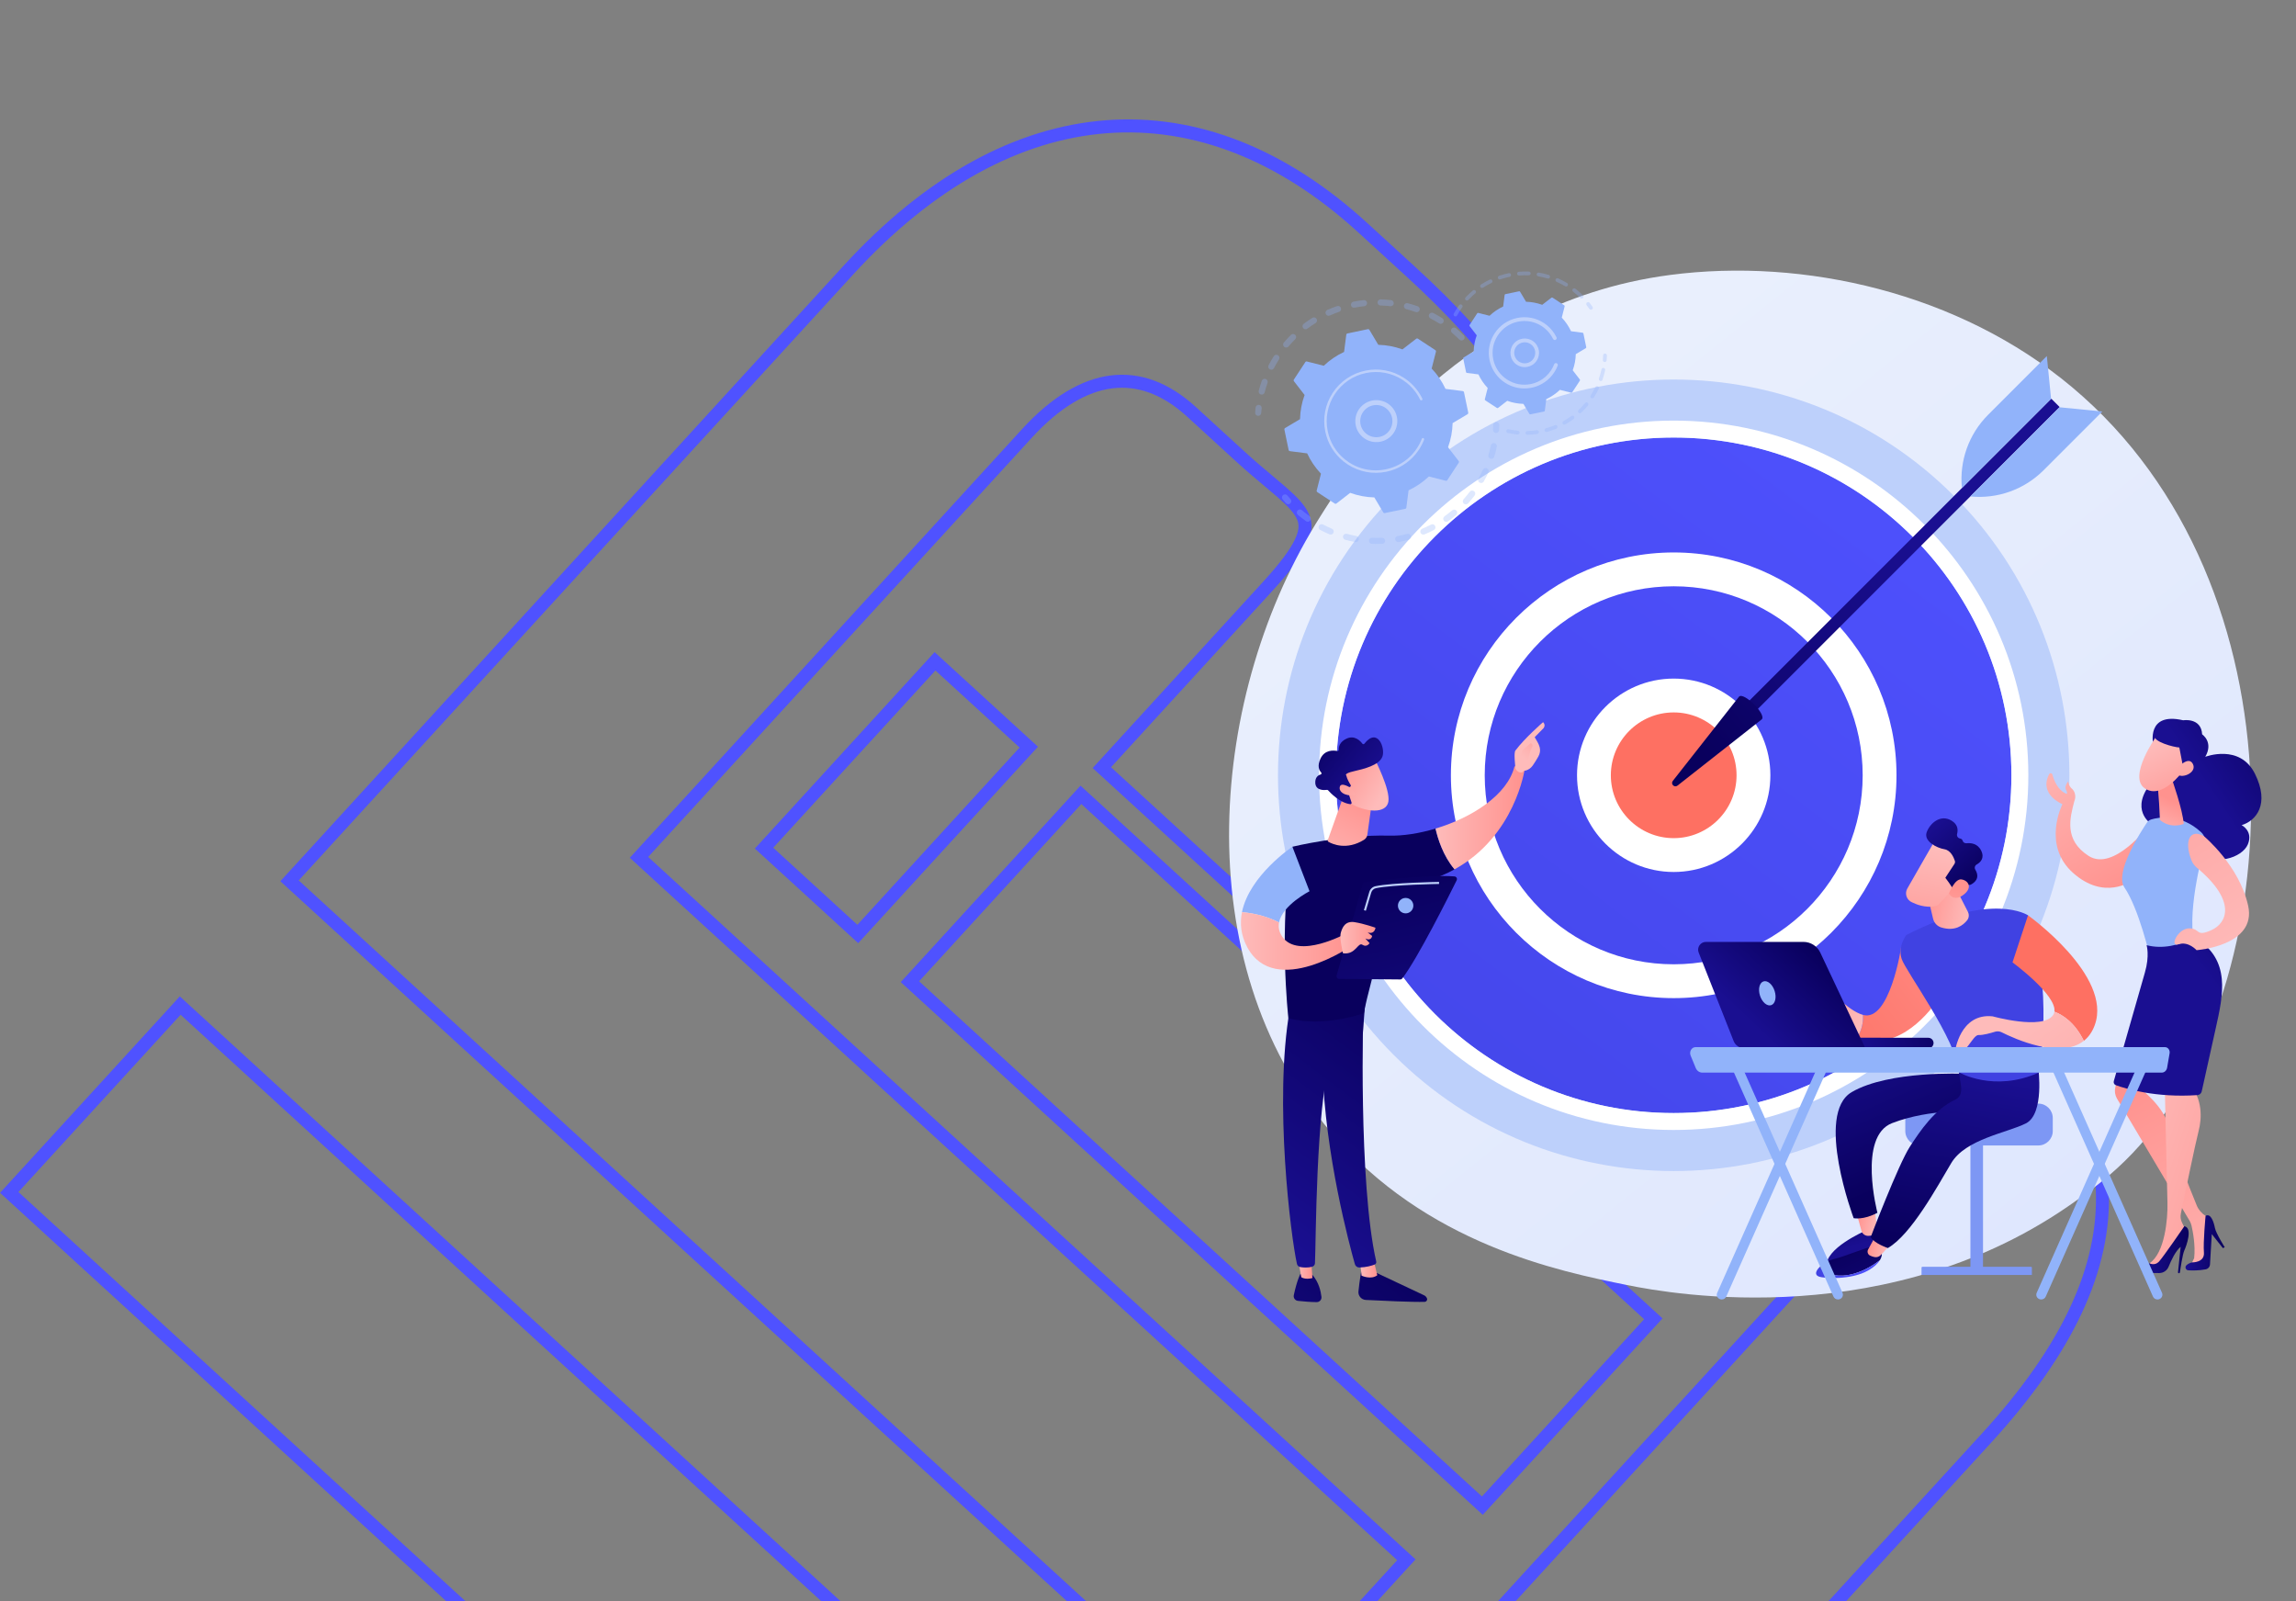 <svg width="2471" height="1723" viewBox="0 0 2471 1723" fill="none" xmlns="http://www.w3.org/2000/svg">
<rect x="0" y="0" width="2471" height="1723" fill="#808080" stroke="none"/>
<path d="M1585.57 902.712L1580.85 907.875L1586.01 912.601L1938.32 1235.04C1953.69 1249.1 1965.32 1260.58 1973.31 1270.95C1981.27 1281.28 1985.21 1289.98 1985.93 1298.49C1986.65 1306.96 1984.27 1316.27 1977.53 1327.97C1970.75 1339.75 1959.84 1353.47 1944.19 1370.58L1354.93 2014.43C1339.28 2031.54 1326.57 2043.62 1315.44 2051.41C1304.38 2059.15 1295.31 2062.35 1286.82 2062.38C1278.27 2062.41 1269.26 2059.26 1258.27 2052.25C1247.23 2045.2 1234.77 2034.64 1219.4 2020.57L199.103 1086.79L193.939 1082.06L189.213 1087.23L14.666 1277.95L9.94 1283.11L15.104 1287.84L1035.41 2221.62C1123.36 2302.11 1207.59 2343.39 1292.55 2339.55C1377.51 2335.71 1461.26 2286.85 1548.47 2191.56L2137.73 1547.7C2224.93 1452.41 2266.2 1364.67 2262.52 1279.71C2258.83 1194.74 2210.28 1114.49 2122.32 1033.99L1770.01 711.554L1764.85 706.828L1760.12 711.992L1585.57 902.712ZM1508.84 1683.59L1513.57 1678.43L1508.4 1673.7L687.698 922.59L1105.12 466.489C1135.98 432.768 1166.73 414.684 1196.1 410.961C1225.22 407.27 1254.33 417.535 1282.52 443.338L1335.48 491.806C1346.21 501.629 1356.46 510.215 1365.43 517.734C1370.5 521.977 1375.15 525.88 1379.27 529.474C1391.14 539.852 1398.71 547.863 1402.23 555.869C1405.46 563.207 1405.6 571.321 1400.17 582.991C1394.57 595.03 1383.3 610.239 1364.37 630.93L1190.55 820.855L1185.82 826.019L1190.98 830.745L1372.76 997.108L1377.92 1001.83L1382.65 996.67L1556.47 806.745C1650.28 704.244 1686.37 616.359 1675.22 532.823C1664.12 449.68 1606.44 372.983 1518.17 292.193L1466.64 245.035C1380.38 166.091 1285.93 129.078 1190.6 136.382C1095.36 143.68 1000.46 195.126 913.018 290.674L316.321 942.659L311.595 947.823L316.759 952.549L1324.4 1874.75L1329.57 1879.47L1334.29 1874.31L1508.84 1683.59ZM1168.46 860.041L1163.29 855.315L1158.57 860.479L984.02 1051.2L979.294 1056.36L984.458 1061.09L1590.18 1615.44L1595.34 1620.17L1600.07 1615.01L1774.61 1424.29L1779.34 1419.12L1774.18 1414.4L1168.46 860.041ZM1011.45 716.346L1006.28 711.62L1001.56 716.784L827.01 907.503L822.284 912.667L827.448 917.393L918.023 1000.29L923.187 1005.01L927.913 999.849L1102.46 809.13L1107.19 803.966L1102.02 799.24L1011.45 716.346Z" stroke="#4F52FF" stroke-width="14"/>
<path d="M2295.17 1240.82C2272.59 1264.6 2251.22 1279.93 2234.33 1292.05C2035.86 1434.45 1801.02 1392.94 1751.1 1382.8C1677.4 1367.83 1534.94 1338.9 1431.93 1217.77C1276.1 1034.52 1300.37 745.806 1421.24 555.223C1443.35 520.362 1560.14 326.876 1797.51 295.847C1941.17 277.068 2108.63 314.942 2229.89 416.541C2484.45 629.804 2466.33 1060.63 2295.17 1240.82Z" fill="url(#paint0_linear_43_4156)"/>
<path d="M2102.39 1135.39C2268.7 969.078 2268.7 699.438 2102.39 533.129C1936.08 366.82 1666.44 366.82 1500.13 533.129C1333.82 699.438 1333.82 969.078 1500.13 1135.39C1666.44 1301.7 1936.08 1301.7 2102.39 1135.39Z" fill="#BDD0FB"/>
<path d="M1801.27 1197.72C2002 1197.72 2164.73 1034.99 2164.73 834.258C2164.73 633.525 2002 470.799 1801.27 470.799C1600.53 470.799 1437.81 633.525 1437.81 834.258C1437.81 1034.99 1600.53 1197.72 1801.27 1197.72Z" fill="url(#paint1_linear_43_4156)"/>
<path d="M1801.27 1215.92C1590.82 1215.92 1419.6 1044.71 1419.6 834.258C1419.6 623.806 1590.82 452.594 1801.27 452.594C2011.72 452.594 2182.93 623.806 2182.93 834.258C2182.93 1044.71 2011.72 1215.92 1801.27 1215.92ZM1801.27 470.799C1600.86 470.799 1437.81 633.845 1437.81 834.258C1437.81 1034.67 1600.86 1197.72 1801.27 1197.72C2001.68 1197.72 2164.72 1034.67 2164.72 834.258C2164.72 633.845 2001.68 470.799 1801.27 470.799Z" fill="white"/>
<path d="M1801.27 1055.84C1923.64 1055.84 2022.85 956.635 2022.85 834.258C2022.85 711.882 1923.64 612.676 1801.27 612.676C1678.89 612.676 1579.69 711.882 1579.69 834.258C1579.69 956.635 1678.89 1055.84 1801.27 1055.84Z" fill="url(#paint2_linear_43_4156)"/>
<path d="M1801.27 1074.05C1669.05 1074.05 1561.48 966.477 1561.48 834.258C1561.48 702.04 1669.05 594.473 1801.27 594.473C1933.49 594.473 2041.05 702.04 2041.05 834.258C2041.05 966.477 1933.49 1074.05 1801.27 1074.05ZM1801.27 630.881C1689.12 630.881 1597.89 722.115 1597.89 834.258C1597.89 946.401 1689.12 1037.64 1801.27 1037.64C1913.41 1037.64 2004.65 946.401 2004.65 834.258C2004.65 722.115 1913.41 630.881 1801.27 630.881Z" fill="white"/>
<path d="M1801.27 920.106C1848.68 920.106 1887.11 881.671 1887.11 834.258C1887.11 786.846 1848.68 748.411 1801.27 748.411C1753.86 748.411 1715.42 786.846 1715.42 834.258C1715.42 881.671 1753.86 920.106 1801.27 920.106Z" fill="url(#paint3_linear_43_4156)"/>
<path d="M1801.27 938.311C1743.89 938.311 1697.22 891.634 1697.22 834.258C1697.22 776.882 1743.89 730.205 1801.27 730.205C1858.64 730.205 1905.32 776.882 1905.32 834.258C1905.32 891.634 1858.64 938.311 1801.27 938.311ZM1801.27 766.613C1763.97 766.613 1733.62 796.958 1733.62 834.258C1733.62 871.559 1763.97 901.903 1801.27 901.903C1838.57 901.903 1868.91 871.559 1868.91 834.258C1868.91 796.958 1838.57 766.613 1801.27 766.613Z" fill="white"/>
<path d="M2207.62 429.005L2216.66 438.048L1874.26 780.45L1865.21 771.409L2207.62 429.005Z" fill="url(#paint4_linear_43_4156)"/>
<path d="M1871.62 749.591C1876.81 744.403 1901.26 768.859 1896.07 774.046L1805.37 845.354C1802.02 847.988 1797.68 843.646 1800.31 840.295L1871.62 749.591Z" fill="url(#paint5_linear_43_4156)"/>
<path d="M2216.46 438.243L2262.53 442.821L2199.29 506.058C2178.57 526.777 2149.65 537.11 2120.5 534.212L2216.46 438.243Z" fill="#91B3FA"/>
<path d="M2207.42 429.201L2202.84 383.137L2139.61 446.374C2118.89 467.093 2108.55 496.013 2111.45 525.17L2207.42 429.201Z" fill="#91B3FA"/>
<g opacity="0.3">
<path d="M1575.27 365.44C1573.98 366.727 1571.9 366.726 1570.61 365.439C1568.11 362.938 1565.47 360.508 1562.75 358.218C1561.37 357.059 1561.19 355.015 1562.31 353.624C1562.33 353.608 1562.34 353.591 1562.35 353.574C1563.53 352.183 1565.6 352.006 1567 353.179C1569.86 355.59 1572.64 358.148 1575.27 360.78C1576.48 361.984 1576.55 363.888 1575.5 365.181C1575.43 365.271 1575.36 365.358 1575.27 365.44ZM1548.76 347.976C1545.75 346.078 1542.64 344.291 1539.5 342.662C1537.89 341.824 1537.26 339.836 1538.09 338.22C1538.94 336.601 1540.92 335.975 1542.54 336.813C1545.84 338.526 1549.12 340.407 1552.28 342.404C1553.81 343.376 1554.27 345.412 1553.3 346.95C1553.23 347.062 1553.15 347.168 1553.07 347.268C1552.04 348.547 1550.18 348.877 1548.76 347.976ZM1523.6 335.77C1520.26 334.592 1516.82 333.545 1513.39 332.657C1511.63 332.201 1510.57 330.403 1511.03 328.642C1511.48 326.882 1513.28 325.822 1515.04 326.277C1518.66 327.211 1522.27 328.315 1525.79 329.556C1527.51 330.161 1528.41 332.043 1527.8 333.76C1527.67 334.126 1527.49 334.454 1527.25 334.739C1526.4 335.791 1524.95 336.247 1523.6 335.77ZM1496.34 329.498C1492.82 329.095 1489.24 328.842 1485.69 328.742C1483.87 328.691 1482.44 327.175 1482.49 325.356C1482.54 323.537 1484.06 322.105 1485.88 322.154C1489.61 322.259 1493.38 322.527 1497.09 322.949C1498.9 323.156 1500.2 324.788 1499.99 326.597C1499.92 327.243 1499.66 327.825 1499.28 328.296C1498.59 329.142 1497.5 329.63 1496.34 329.498ZM1468.37 329.454C1464.85 329.843 1461.3 330.389 1457.82 331.077C1456.03 331.428 1454.3 330.267 1453.95 328.481C1453.59 326.694 1454.76 324.962 1456.54 324.611C1460.21 323.888 1463.94 323.314 1467.64 322.904C1469.45 322.704 1471.08 324.008 1471.28 325.817C1471.38 326.728 1471.1 327.594 1470.57 328.254C1470.04 328.904 1469.27 329.354 1468.37 329.454ZM1441.08 335.6C1437.73 336.759 1434.39 338.077 1431.15 339.517C1429.49 340.255 1427.54 339.506 1426.8 337.844C1426.07 336.181 1426.81 334.234 1428.48 333.494C1431.89 331.979 1435.4 330.592 1438.93 329.373C1440.65 328.778 1442.52 329.689 1443.12 331.409C1443.51 332.526 1443.26 333.709 1442.56 334.564C1442.19 335.026 1441.69 335.392 1441.08 335.6ZM1357.03 424.529C1355.27 424.071 1354.21 422.271 1354.67 420.51C1355.61 416.902 1356.72 413.286 1357.97 409.764C1358.58 408.049 1360.47 407.152 1362.18 407.761C1363.9 408.369 1364.79 410.253 1364.18 411.967C1363 415.312 1361.94 418.745 1361.05 422.171C1360.93 422.641 1360.71 423.06 1360.42 423.415C1359.64 424.388 1358.32 424.866 1357.03 424.529ZM1415.85 347.635C1412.85 349.509 1409.89 351.535 1407.05 353.661C1405.6 354.752 1403.53 354.457 1402.44 353.001C1401.35 351.545 1401.65 349.486 1403.1 348.388C1406.08 346.15 1409.2 344.015 1412.37 342.042C1413.91 341.08 1415.94 341.551 1416.91 343.095C1417.67 344.32 1417.53 345.852 1416.67 346.914C1416.45 347.191 1416.17 347.435 1415.85 347.635ZM1366.66 397.473C1365.05 396.632 1364.42 394.641 1365.26 393.027C1366.99 389.723 1368.88 386.448 1370.88 383.294C1371.85 381.751 1373.89 381.303 1375.43 382.277C1376.96 383.251 1377.42 385.287 1376.44 386.825C1374.54 389.822 1372.75 392.934 1371.11 396.075C1371 396.276 1370.88 396.46 1370.74 396.629C1369.78 397.821 1368.08 398.21 1366.66 397.473ZM1393.95 365.003C1391.44 367.501 1389.01 370.139 1386.72 372.848C1385.54 374.238 1383.46 374.411 1382.07 373.235C1380.7 372.075 1380.51 370.034 1381.64 368.646C1381.65 368.628 1381.67 368.609 1381.69 368.592C1384.1 365.74 1386.66 362.962 1389.3 360.333C1390.59 359.05 1392.68 359.054 1393.96 360.343C1395.16 361.548 1395.23 363.449 1394.19 364.74C1394.11 364.83 1394.03 364.918 1393.95 365.003Z" fill="#91B3FA"/>
<path d="M1356.64 446.242C1357.05 445.738 1357.32 445.109 1357.37 444.412C1357.49 442.717 1357.65 440.998 1357.85 439.299C1358.06 437.491 1356.76 435.857 1354.95 435.65C1353.14 435.442 1351.51 436.739 1351.3 438.548C1351.1 440.335 1350.93 442.143 1350.79 443.927C1350.66 445.741 1352.02 447.322 1353.84 447.455C1354.96 447.538 1355.99 447.052 1356.64 446.242Z" fill="#91B3FA"/>
</g>
<g opacity="0.3">
<path d="M1388.96 541.363C1389.96 540.128 1389.95 538.314 1388.86 537.091C1387.72 535.827 1386.59 534.516 1385.51 533.198C1384.35 531.793 1382.27 531.593 1380.87 532.751C1379.46 533.914 1379.27 535.986 1380.42 537.39C1381.57 538.778 1382.75 540.158 1383.95 541.49C1385.16 542.845 1387.24 542.959 1388.6 541.745C1388.73 541.626 1388.85 541.497 1388.96 541.363Z" fill="#91B3FA"/>
<path d="M1580.01 541.654C1578.79 543.01 1576.71 543.125 1575.35 541.91C1574 540.696 1573.88 538.616 1575.1 537.257C1577.41 534.676 1579.64 531.957 1581.77 529.144C1582.86 527.696 1584.94 527.407 1586.39 528.504C1587.84 529.602 1588.13 531.669 1587.03 533.121C1586.11 534.339 1585.17 535.538 1584.21 536.716C1582.85 538.396 1581.44 540.058 1580.01 541.654ZM1592.38 519.355C1590.79 518.464 1590.23 516.455 1591.12 514.869C1592.83 511.823 1594.43 508.672 1595.88 505.503C1596.63 503.847 1598.59 503.117 1600.25 503.873C1601.9 504.628 1602.63 506.582 1601.88 508.238C1600.35 511.574 1598.67 514.892 1596.87 518.096C1596.77 518.262 1596.67 518.418 1596.55 518.561C1595.56 519.785 1593.8 520.154 1592.38 519.355ZM1567.14 554.179C1564.34 556.551 1561.41 558.835 1558.41 560.968C1556.93 562.023 1554.87 561.678 1553.82 560.195C1552.76 558.712 1553.11 556.657 1554.59 555.599C1557.43 553.574 1560.22 551.405 1562.88 549.153C1564.26 547.976 1566.34 548.147 1567.52 549.535C1568.56 550.763 1568.55 552.532 1567.57 553.739C1567.44 553.896 1567.3 554.044 1567.14 554.179ZM1604.09 493.636C1602.35 493.115 1601.36 491.278 1601.88 489.535C1602.88 486.193 1603.75 482.768 1604.46 479.356C1604.83 477.573 1606.58 476.432 1608.36 476.805C1610.14 477.177 1611.28 478.922 1610.91 480.703C1610.16 484.297 1609.24 487.904 1608.19 491.423C1608.07 491.848 1607.86 492.229 1607.6 492.554C1606.78 493.56 1605.41 494.03 1604.09 493.636ZM1543.12 570.347C1539.87 572.044 1536.5 573.626 1533.11 575.048C1531.44 575.753 1529.5 574.964 1528.8 573.286C1528.09 571.607 1528.88 569.676 1530.56 568.972C1533.78 567.62 1536.98 566.118 1540.06 564.506C1541.68 563.663 1543.67 564.287 1544.51 565.9C1545.14 567.102 1544.95 568.513 1544.15 569.503C1543.87 569.842 1543.53 570.132 1543.12 570.347ZM1516.13 580.854C1512.58 581.802 1508.95 582.612 1505.34 583.261C1503.55 583.582 1501.84 582.392 1501.52 580.6C1501.19 578.807 1502.38 577.095 1504.18 576.775C1507.61 576.158 1511.05 575.389 1514.43 574.488C1516.18 574.018 1517.99 575.062 1518.46 576.82C1518.74 577.88 1518.48 578.956 1517.84 579.748C1517.41 580.27 1516.83 580.667 1516.13 580.854ZM1487.49 585.23C1483.82 585.383 1480.1 585.383 1476.44 585.231C1474.62 585.154 1473.21 583.619 1473.28 581.801C1473.36 579.98 1474.9 578.57 1476.71 578.646C1480.19 578.792 1483.73 578.791 1487.22 578.645C1489.04 578.569 1490.57 579.982 1490.65 581.8C1490.68 582.635 1490.4 583.41 1489.92 584.012C1489.34 584.721 1488.48 585.189 1487.49 585.23ZM1458.58 583.255C1454.97 582.602 1451.34 581.787 1447.79 580.832C1446.04 580.358 1444.99 578.55 1445.47 576.792C1445.94 575.038 1447.75 573.995 1449.51 574.469C1452.87 575.375 1456.32 576.149 1459.76 576.769C1461.55 577.093 1462.74 578.806 1462.41 580.597C1462.31 581.163 1462.07 581.668 1461.73 582.085C1461 582.989 1459.81 583.476 1458.58 583.255ZM1430.8 574.972C1427.43 573.542 1424.07 571.947 1420.82 570.234C1419.21 569.385 1418.59 567.391 1419.44 565.782C1420.29 564.177 1422.28 563.555 1423.89 564.404C1426.98 566.032 1430.17 567.546 1433.37 568.905C1435.05 569.615 1435.83 571.549 1435.12 573.224C1435 573.516 1434.84 573.781 1434.65 574.016C1433.75 575.128 1432.18 575.558 1430.8 574.972ZM1405.54 560.805C1403.34 559.235 1401.17 557.577 1399.07 555.879C1398.31 555.264 1397.56 554.643 1396.82 554.014C1395.43 552.838 1395.22 550.753 1396.44 549.37C1397.62 547.981 1399.69 547.81 1401.08 548.987C1401.79 549.583 1402.5 550.176 1403.22 550.76C1405.21 552.375 1407.28 553.95 1409.37 555.443C1410.85 556.5 1411.2 558.559 1410.14 560.039C1410.1 560.095 1410.06 560.149 1410.02 560.202C1408.93 561.544 1406.97 561.824 1405.54 560.805Z" fill="#91B3FA"/>
<path d="M1612.65 464.674C1613.06 464.165 1613.33 463.53 1613.37 462.827C1613.5 461.047 1613.58 459.231 1613.63 457.43C1613.68 455.61 1612.25 454.095 1610.43 454.045C1608.61 453.996 1607.1 455.428 1607.05 457.249C1607 458.961 1606.92 460.685 1606.8 462.375C1606.67 464.19 1608.04 465.763 1609.86 465.888C1610.97 465.964 1612 465.479 1612.65 464.674Z" fill="#91B3FA"/>
</g>
<path d="M1575.58 422.045C1575.45 421.401 1574.92 420.914 1574.27 420.831L1555.68 418.457C1551.99 410.519 1547 403.112 1540.79 396.585L1545.4 378.427C1545.56 377.79 1545.3 377.121 1544.75 376.761L1525.95 364.433C1525.4 364.072 1524.68 364.101 1524.16 364.503L1509.34 375.964C1500.88 372.873 1492.1 371.257 1483.35 371.038L1473.76 354.934C1473.42 354.369 1472.77 354.08 1472.12 354.214L1450.11 358.792C1449.47 358.926 1448.98 359.453 1448.9 360.105L1446.52 378.699C1438.59 382.388 1431.18 387.371 1424.65 393.58L1406.49 388.977C1405.86 388.815 1405.19 389.075 1404.83 389.625L1392.5 408.427C1392.14 408.977 1392.17 409.694 1392.57 410.214L1404.03 425.031C1400.94 433.492 1399.32 442.271 1399.11 451.022L1383 460.613C1382.44 460.949 1382.15 461.607 1382.28 462.25L1386.86 484.263C1386.99 484.906 1387.52 485.393 1388.17 485.476L1406.77 487.851C1410.46 495.789 1415.44 503.195 1421.65 509.722L1417.04 527.88C1416.88 528.517 1417.14 529.186 1417.69 529.546L1436.5 541.874C1437.04 542.234 1437.76 542.206 1438.28 541.804L1453.1 530.343C1461.56 533.434 1470.34 535.05 1479.09 535.269L1488.68 551.373C1489.02 551.938 1489.67 552.227 1490.32 552.093L1512.33 547.515C1512.97 547.381 1513.46 546.854 1513.54 546.202L1515.92 527.609C1523.86 523.919 1531.26 518.937 1537.79 512.728L1555.95 517.331C1556.58 517.492 1557.25 517.232 1557.61 516.683L1569.94 497.88C1570.3 497.33 1570.27 496.613 1569.87 496.093L1558.41 481.277C1561.5 472.815 1563.12 464.036 1563.34 455.285L1579.44 445.695C1580.01 445.358 1580.29 444.701 1580.16 444.058L1575.58 422.045Z" fill="#91B3FA"/>
<path d="M1496.51 469.794C1487.34 478.226 1473.01 477.621 1464.58 468.445C1460.49 464.001 1458.38 458.231 1458.64 452.199C1458.89 446.169 1461.48 440.597 1465.93 436.513C1475.1 428.081 1489.43 428.685 1497.86 437.862C1505.53 446.21 1505.72 458.819 1498.79 467.376C1498.1 468.225 1497.34 469.034 1496.51 469.794ZM1463.91 452.422C1463.71 457.047 1465.33 461.47 1468.46 464.879C1474.93 471.913 1485.91 472.378 1492.95 465.913C1499.98 459.448 1500.44 448.464 1493.98 441.429C1487.51 434.394 1476.53 433.93 1469.5 440.395C1468.86 440.981 1468.27 441.607 1467.74 442.267C1465.41 445.138 1464.07 448.664 1463.91 452.422Z" fill="#BDD0FB"/>
<path d="M1523.85 488.293C1525.04 486.823 1526.17 485.285 1527.22 483.681C1527.55 483.177 1527.87 482.666 1528.19 482.151C1529.74 479.61 1531.09 476.95 1532.21 474.212C1532.22 474.174 1532.24 474.137 1532.25 474.1C1532.3 473.994 1532.34 473.888 1532.38 473.781C1532.46 473.574 1532.54 473.366 1532.62 473.158C1532.84 472.612 1532.66 472.011 1532.23 471.661C1532.12 471.575 1532 471.505 1531.87 471.454C1531.19 471.192 1530.43 471.532 1530.17 472.21C1528.82 475.705 1527.08 479.078 1525.01 482.235C1514.73 497.924 1497.48 506.351 1479.98 506.127C1470.25 506.003 1460.45 503.201 1451.72 497.48C1450.19 496.477 1448.72 495.404 1447.32 494.267C1437.89 486.617 1431.43 476.043 1428.92 463.992C1426.04 450.149 1428.72 436.013 1436.48 424.189C1452.49 399.771 1485.36 392.942 1509.77 408.945C1511.27 409.931 1512.72 410.991 1514.11 412.117C1520.13 416.998 1525.01 423.14 1528.39 430.122C1528.47 430.302 1528.6 430.454 1528.74 430.571C1529.13 430.882 1529.67 430.964 1530.15 430.734C1530.8 430.415 1531.08 429.63 1530.76 428.973C1527.22 421.644 1522.09 415.194 1515.77 410.071C1514.32 408.888 1512.79 407.777 1511.21 406.74C1485.59 389.938 1451.07 397.126 1434.27 422.743C1426.13 435.157 1423.32 449.996 1426.34 464.529C1428.97 477.181 1435.75 488.281 1445.66 496.312C1447.13 497.506 1448.67 498.632 1450.28 499.685C1462.69 507.824 1477.53 510.641 1492.06 507.619C1504.72 504.986 1515.82 498.199 1523.85 488.293Z" fill="#BDD0FB"/>
<g opacity="0.3">
<path d="M1713.77 332.525C1714.33 331.841 1714.39 330.849 1713.87 330.088C1712.89 328.666 1711.85 327.254 1710.78 325.892C1710.09 325.007 1708.81 324.851 1707.93 325.543C1707.04 326.233 1706.89 327.515 1707.58 328.4C1708.59 329.698 1709.58 331.043 1710.52 332.4C1711.16 333.325 1712.42 333.557 1713.35 332.92C1713.51 332.806 1713.65 332.673 1713.77 332.525Z" fill="#91B3FA"/>
<path d="M1703.6 320.665C1702.8 321.461 1701.52 321.465 1700.72 320.671C1698.71 318.671 1696.57 316.75 1694.37 314.964C1693.9 314.587 1693.43 314.215 1692.96 313.845C1692.07 313.156 1691.91 311.877 1692.6 310.989C1693.28 310.176 1694.57 309.942 1695.46 310.631C1695.95 311.018 1696.45 311.408 1696.93 311.802C1699.24 313.674 1701.48 315.688 1703.59 317.787C1704.34 318.529 1704.39 319.708 1703.74 320.509C1703.69 320.563 1703.65 320.614 1703.6 320.665ZM1684.42 308.015C1681.47 306.251 1678.38 304.654 1675.24 303.27C1674.21 302.816 1673.75 301.617 1674.2 300.587C1674.66 299.565 1675.86 299.092 1676.89 299.546C1680.18 300.997 1683.41 302.67 1686.51 304.52C1687.48 305.097 1687.79 306.347 1687.21 307.312C1687.16 307.397 1687.11 307.477 1687.05 307.552C1686.42 308.325 1685.3 308.54 1684.42 308.015ZM1665.54 299.697C1662.25 298.712 1658.87 297.924 1655.48 297.353C1654.37 297.167 1653.62 296.117 1653.81 295.009C1654 293.897 1655.04 293.152 1656.15 293.339C1659.71 293.937 1663.26 294.765 1666.71 295.797C1667.79 296.119 1668.4 297.254 1668.08 298.33C1668 298.592 1667.87 298.827 1667.71 299.028C1667.21 299.65 1666.36 299.94 1665.54 299.697ZM1645.2 296.272C1641.76 296.124 1638.28 296.188 1634.87 296.464C1633.75 296.553 1632.76 295.718 1632.68 294.598C1632.59 293.48 1633.42 292.497 1634.54 292.406C1638.13 292.117 1641.77 292.05 1645.37 292.206C1646.5 292.254 1647.37 293.205 1647.32 294.328C1647.3 294.78 1647.13 295.192 1646.87 295.519C1646.48 296.003 1645.87 296.301 1645.2 296.272ZM1624.63 297.918C1621.27 298.61 1617.91 299.517 1614.66 300.612C1613.59 300.972 1612.44 300.399 1612.08 299.333C1611.72 298.268 1612.29 297.112 1613.36 296.755C1616.77 295.606 1620.28 294.656 1623.81 293.93C1624.91 293.705 1625.99 294.413 1626.22 295.514C1626.34 296.136 1626.17 296.75 1625.8 297.207C1625.52 297.559 1625.11 297.819 1624.63 297.918ZM1605.09 304.507C1602 305.995 1598.96 307.691 1596.08 309.549C1595.14 310.157 1593.88 309.885 1593.27 308.941C1592.66 307.996 1592.93 306.741 1593.88 306.127C1596.9 304.179 1600.08 302.399 1603.33 300.838C1604.34 300.352 1605.56 300.777 1606.04 301.79C1606.39 302.523 1606.27 303.363 1605.79 303.955C1605.61 304.181 1605.37 304.372 1605.09 304.507ZM1587.76 315.67C1585.13 317.866 1582.61 320.256 1580.26 322.776C1579.49 323.596 1578.2 323.641 1577.38 322.874C1576.56 322.108 1576.53 320.832 1577.28 319.996C1579.75 317.357 1582.39 314.85 1585.15 312.547C1586.01 311.827 1587.3 311.942 1588.02 312.804C1588.65 313.562 1588.64 314.648 1588.04 315.389C1587.95 315.489 1587.86 315.583 1587.76 315.67ZM1565.37 340.267C1564.39 339.723 1564.03 338.485 1564.58 337.501C1566.08 334.779 1567.76 332.092 1569.57 329.522C1569.84 329.13 1570.12 328.744 1570.4 328.359C1571.03 327.435 1572.33 327.248 1573.24 327.913C1574.15 328.574 1574.35 329.846 1573.69 330.756C1573.42 331.116 1573.17 331.48 1572.91 331.854C1571.18 334.313 1569.57 336.876 1568.14 339.472C1568.08 339.579 1568.01 339.679 1567.94 339.77C1567.33 340.523 1566.25 340.752 1565.37 340.267Z" fill="#91B3FA"/>
</g>
<g opacity="0.3">
<path d="M1709.01 436.336C1706.74 439.062 1704.28 441.672 1701.71 444.097C1700.89 444.867 1699.6 444.83 1698.83 444.011C1698.06 443.192 1698.11 441.907 1698.92 441.133C1701.37 438.822 1703.72 436.332 1705.88 433.731C1706.6 432.867 1707.88 432.75 1708.75 433.469C1709.6 434.182 1709.73 435.451 1709.03 436.314C1709.02 436.321 1709.01 436.329 1709.01 436.336ZM1712.51 428.351C1711.57 427.741 1711.3 426.48 1711.91 425.537C1713.74 422.698 1715.43 419.72 1716.91 416.683C1717.4 415.68 1718.62 415.253 1719.63 415.749C1720.64 416.241 1721.06 417.459 1720.57 418.47C1719.01 421.652 1717.25 424.773 1715.33 427.748C1715.28 427.811 1715.24 427.869 1715.2 427.926C1714.55 428.723 1713.39 428.921 1712.51 428.351ZM1693.52 450.919C1690.65 453.016 1687.64 454.958 1684.56 456.687C1683.58 457.237 1682.33 456.887 1681.79 455.908C1681.23 454.928 1681.58 453.692 1682.56 453.137C1685.51 451.487 1688.38 449.636 1691.11 447.636C1692.02 446.971 1693.29 447.169 1693.96 448.074C1694.51 448.836 1694.46 449.857 1693.9 450.558C1693.79 450.691 1693.66 450.812 1693.52 450.919ZM1722.06 409.879C1721 409.513 1720.44 408.355 1720.8 407.292C1721.9 404.096 1722.81 400.8 1723.52 397.495C1723.75 396.398 1724.83 395.696 1725.93 395.927C1727.03 396.161 1727.73 397.242 1727.5 398.341C1726.76 401.807 1725.8 405.265 1724.65 408.617C1724.57 408.849 1724.45 409.057 1724.31 409.236C1723.78 409.881 1722.89 410.164 1722.06 409.879ZM1674.97 461.321C1671.69 462.666 1668.3 463.824 1664.88 464.765C1663.8 465.063 1662.68 464.425 1662.38 463.342C1662.08 462.258 1662.72 461.137 1663.8 460.839C1667.06 459.944 1670.3 458.839 1673.42 457.555C1674.46 457.128 1675.65 457.624 1676.08 458.665C1676.37 459.377 1676.23 460.161 1675.77 460.721C1675.56 460.976 1675.29 461.187 1674.97 461.321ZM1654.46 466.971C1650.95 467.493 1647.38 467.806 1643.84 467.903C1642.72 467.934 1641.78 467.049 1641.75 465.925C1641.72 464.803 1642.61 463.866 1643.73 463.835C1647.1 463.742 1650.51 463.443 1653.86 462.944C1654.97 462.779 1656.01 463.546 1656.17 464.658C1656.26 465.245 1656.09 465.812 1655.74 466.24C1655.43 466.621 1654.98 466.893 1654.46 466.971ZM1633.19 467.547C1629.65 467.214 1626.11 466.661 1622.65 465.904C1621.55 465.663 1620.86 464.578 1621.1 463.48C1621.34 462.383 1622.42 461.689 1623.52 461.928C1626.82 462.651 1630.2 463.178 1633.57 463.494C1634.69 463.599 1635.51 464.592 1635.4 465.711C1635.36 466.127 1635.2 466.5 1634.96 466.801C1634.54 467.311 1633.89 467.613 1633.19 467.547Z" fill="#91B3FA"/>
<path d="M1728.64 388.805C1728.89 388.5 1729.05 388.12 1729.08 387.7C1729.23 385.964 1729.33 384.217 1729.38 382.505C1729.41 381.382 1728.53 380.445 1727.4 380.414C1726.28 380.386 1725.34 381.27 1725.31 382.393C1725.27 384.025 1725.17 385.693 1725.03 387.349C1724.93 388.469 1725.76 389.455 1726.88 389.552C1727.58 389.612 1728.23 389.312 1728.64 388.805Z" fill="#91B3FA"/>
</g>
<path d="M1704.09 358.831C1704 358.4 1703.64 358.074 1703.21 358.019L1690.77 356.43C1688.3 351.118 1684.96 346.162 1680.81 341.794L1683.89 329.644C1684 329.218 1683.82 328.77 1683.46 328.529L1670.87 320.28C1670.51 320.038 1670.03 320.057 1669.68 320.326L1659.76 327.996C1654.1 325.928 1648.23 324.846 1642.37 324.7L1635.95 313.923C1635.73 313.545 1635.29 313.352 1634.86 313.442L1620.13 316.505C1619.7 316.595 1619.37 316.948 1619.32 317.384L1617.73 329.825C1612.41 332.294 1607.46 335.628 1603.09 339.783L1590.94 336.703C1590.51 336.595 1590.07 336.769 1589.83 337.137L1581.58 349.719C1581.34 350.087 1581.35 350.567 1581.62 350.914L1589.29 360.829C1587.22 366.491 1586.14 372.366 1586 378.222L1575.22 384.639C1574.84 384.864 1574.65 385.304 1574.74 385.734L1577.8 400.464C1577.89 400.895 1578.24 401.221 1578.68 401.277L1591.12 402.865C1593.59 408.177 1596.93 413.133 1601.08 417.501L1598 429.652C1597.89 430.078 1598.07 430.525 1598.43 430.767L1611.02 439.016C1611.38 439.257 1611.86 439.239 1612.21 438.969L1622.13 431.3C1627.79 433.369 1633.66 434.45 1639.52 434.596L1645.94 445.373C1646.16 445.751 1646.6 445.944 1647.03 445.854L1661.76 442.791C1662.19 442.701 1662.52 442.349 1662.57 441.912L1664.16 429.471C1669.47 427.002 1674.43 423.667 1678.8 419.513L1690.95 422.593C1691.37 422.701 1691.82 422.527 1692.06 422.159L1700.31 409.577C1700.55 409.21 1700.53 408.729 1700.27 408.382L1692.6 398.467C1694.66 392.805 1695.75 386.93 1695.89 381.075L1706.67 374.657C1707.05 374.432 1707.24 373.992 1707.15 373.561L1704.09 358.831Z" fill="#91B3FA"/>
<path d="M1651.36 390.982C1648.33 393.766 1644.4 395.203 1640.29 395.028C1636.19 394.855 1632.39 393.093 1629.61 390.064C1623.87 383.815 1624.28 374.074 1630.53 368.311C1636.78 362.569 1646.54 362.982 1652.28 369.231C1655.06 372.258 1656.5 376.188 1656.33 380.297C1656.18 383.636 1654.99 386.769 1652.92 389.319C1652.45 389.905 1651.93 390.461 1651.36 390.982ZM1632.61 387.309C1634.65 389.537 1637.44 390.834 1640.47 390.962C1643.49 391.09 1646.38 390.032 1648.61 387.986C1650.83 385.937 1652.13 383.148 1652.26 380.125C1652.39 377.104 1651.33 374.212 1649.28 371.986C1645.06 367.389 1637.88 367.085 1633.28 371.309C1632.87 371.691 1632.49 372.095 1632.14 372.521C1628.67 376.808 1628.76 383.128 1632.61 387.309Z" fill="#BDD0FB"/>
<path d="M1670.39 403.856C1671.2 402.855 1671.97 401.806 1672.69 400.707C1674.12 398.525 1675.33 396.195 1676.29 393.775C1676.33 393.666 1676.37 393.557 1676.42 393.448C1676.74 392.605 1676.47 391.677 1675.8 391.136C1675.64 391.005 1675.45 390.896 1675.25 390.817C1674.2 390.412 1673.03 390.939 1672.62 391.984C1671.75 394.252 1670.62 396.435 1669.29 398.474L1669.28 398.475C1669.21 398.587 1669.14 398.698 1669.06 398.809C1665.85 403.606 1661.57 407.421 1656.58 410.031C1653.88 411.447 1650.97 412.508 1647.91 413.173C1647.88 413.179 1647.86 413.184 1647.83 413.189C1647.76 413.205 1647.68 413.222 1647.61 413.237C1638.64 415.1 1629.49 413.364 1621.84 408.345C1620.85 407.696 1619.9 407.002 1618.99 406.266C1612.88 401.313 1608.7 394.467 1607.08 386.665C1605.21 377.703 1606.95 368.553 1611.97 360.899C1616.99 353.251 1624.69 348.002 1633.65 346.137C1642.61 344.274 1651.76 346.01 1659.42 351.029C1660.39 351.667 1661.33 352.354 1662.23 353.082C1666.12 356.242 1669.28 360.218 1671.47 364.737C1671.6 365.016 1671.79 365.25 1672.02 365.432C1672.61 365.912 1673.45 366.038 1674.19 365.683C1675.2 365.191 1675.62 363.978 1675.13 362.964C1672.69 357.907 1669.15 353.457 1664.79 349.923C1663.79 349.106 1662.74 348.339 1661.65 347.625C1653.08 342.01 1642.85 340.066 1632.82 342.152C1622.79 344.238 1614.18 350.093 1608.57 358.666C1602.95 367.229 1601.01 377.466 1603.09 387.494C1604.91 396.222 1609.59 403.881 1616.42 409.421C1617.43 410.244 1618.5 411.021 1619.61 411.748C1636.19 422.618 1658.16 418.937 1670.39 403.856Z" fill="#BDD0FB"/>
<path d="M1465.46 1365.19C1465.46 1365.19 1463.17 1377.48 1461.99 1389.66C1461.52 1394.41 1465.15 1398.58 1469.93 1398.83C1486.15 1399.66 1520.84 1401.3 1533.3 1400.87C1535.18 1400.8 1536.42 1398.9 1535.74 1397.15C1535.18 1395.68 1534.07 1394.49 1532.65 1393.82L1475.57 1366.93L1465.46 1365.19Z" fill="url(#paint6_linear_43_4156)"/>
<path d="M1463.75 1357.94L1465.35 1372.68C1465.35 1372.68 1475.35 1377.45 1482.26 1372.26L1478.26 1355.81L1463.75 1357.94Z" fill="url(#paint7_linear_43_4156)"/>
<path d="M1467.7 1081.16C1466.91 1084.99 1461.82 1272.98 1481.11 1357.44C1481.43 1358.81 1480.72 1360.22 1479.4 1360.75C1476.31 1361.98 1470.25 1363.74 1463 1363.92C1460.76 1363.97 1458.76 1362.49 1458.15 1360.34C1452.59 1340.73 1426 1242.52 1423.3 1148.92C1420.28 1044.33 1423.33 1145.36 1423.33 1145.36L1426.3 1080.75L1467.7 1081.16Z" fill="url(#paint8_linear_43_4156)"/>
<path d="M1399.45 1370.99C1399.45 1370.99 1395.93 1377.17 1392.42 1393.65C1391.78 1396.62 1393.84 1399.5 1396.87 1399.82C1402.22 1400.4 1410.46 1401.16 1417.07 1401.17C1420.11 1401.18 1422.52 1398.55 1422.18 1395.53C1421.5 1389.49 1419.32 1379.58 1412.35 1371.81L1399.45 1370.99Z" fill="url(#paint9_linear_43_4156)"/>
<path d="M1396.59 1352.02L1400.46 1374.32C1400.46 1374.32 1404.46 1377.36 1412.47 1375.26L1410.75 1351.29L1396.59 1352.02Z" fill="url(#paint10_linear_43_4156)"/>
<path d="M1388.1 1086.17C1370.71 1185.21 1389.32 1331.39 1395.8 1360.03C1396.19 1361.78 1397.59 1363.13 1399.36 1363.44C1402.37 1363.97 1407.32 1364.43 1412.22 1363.05C1413.91 1362.58 1415.11 1361.07 1415.2 1359.32C1416.32 1336.23 1416.04 1194.4 1431.9 1138.5C1432.7 1135.67 1434.46 1133.21 1436.87 1131.52L1466.8 1110.67L1469.41 1076.54L1388.1 1086.17Z" fill="url(#paint11_linear_43_4156)"/>
<path d="M1494.63 899.196C1445.38 897.912 1390.89 911.142 1390.89 911.142C1375.39 996.68 1386.57 1095.62 1386.57 1095.62C1424.61 1105.98 1467.78 1090.28 1467.78 1090.28C1474.46 1054.53 1505 954.025 1505 954.025C1529.09 951.267 1548.99 944.512 1565.4 935.487C1553.09 920.931 1547.39 902.506 1544.94 891.622C1527.47 896.869 1509.82 899.592 1494.63 899.196Z" fill="#09005D"/>
<path d="M1640.83 828.026C1636.05 822.135 1629.9 824.841 1629.9 824.841C1622.35 855.393 1584.11 879.859 1544.94 891.622C1547.39 902.506 1553.09 920.932 1565.4 935.487C1630.56 899.667 1640.83 828.026 1640.83 828.026Z" fill="url(#paint12_linear_43_4156)"/>
<path d="M1639.64 829.501C1640.13 831.115 1634.25 833.511 1630.86 826.894C1630.77 823.738 1628.98 810.203 1630.89 807.65C1641.06 794.056 1660.69 777.08 1660.69 777.08C1663.95 780.358 1661.21 783.522 1661.21 783.522L1651.67 793.27C1653.61 796.859 1655.99 799.895 1657.08 804.224C1657.9 807.502 1657.35 810.991 1655.67 813.951C1653.98 816.922 1651.68 820.783 1649.52 823.801C1645.41 829.513 1639.64 829.501 1639.64 829.501Z" fill="url(#paint13_linear_43_4156)"/>
<path d="M1647.48 799.614L1638.8 806.828L1636.03 814.066L1643.62 822.652C1643.62 822.652 1646.34 808.264 1648.29 805.163C1650.23 802.061 1649.25 800.543 1647.48 799.614Z" fill="url(#paint14_linear_43_4156)"/>
<path d="M1409.33 959.021L1390.89 911.142C1390.89 911.142 1344.58 941.966 1336.64 981.532C1345.33 982.255 1361.12 984.668 1376.53 992.635C1380.12 973.95 1409.33 959.021 1409.33 959.021Z" fill="#91B3FA"/>
<path d="M1449.11 1004.29C1449.11 1004.29 1397.17 1032.99 1379.98 1007.89C1376.41 1002.68 1375.6 997.53 1376.53 992.634C1361.12 984.668 1345.33 982.255 1336.64 981.532C1334.24 993.46 1335.33 1006.18 1342.23 1019.09C1372.23 1075.24 1455.83 1017.09 1455.83 1017.09L1449.11 1004.29Z" fill="url(#paint15_linear_43_4156)"/>
<path d="M1445.12 858.728L1429.01 903.907C1428.74 904.655 1429.04 905.489 1429.73 905.881C1433.98 908.283 1449.31 915.258 1467.98 903.674C1469.92 902.468 1471.25 900.482 1471.57 898.215L1477.02 859.032L1445.12 858.728Z" fill="url(#paint16_linear_43_4156)"/>
<path d="M1479.62 817.078C1479.62 817.078 1496.52 849.642 1494.19 862.708C1491.86 875.775 1470.54 874.631 1452.01 863.825L1439.33 828.717L1479.62 817.078Z" fill="url(#paint17_linear_43_4156)"/>
<path d="M1453 846.652C1453.76 846.324 1454.05 845.4 1453.6 844.703C1452.24 842.583 1449.7 838.26 1448.91 834.49C1448.91 834.49 1445.83 832.479 1456.83 829.958C1467.82 827.438 1484.22 823.518 1487.75 814.214C1491.19 805.143 1482.6 782.166 1468.37 800.272C1467.83 800.961 1466.78 800.967 1466.25 800.267C1463.98 797.246 1457.98 790.965 1449.54 794.658C1441.64 798.113 1440.69 803.871 1440.77 806.778C1440.8 807.633 1440.03 808.291 1439.19 808.123C1435.22 807.326 1425.68 806.583 1421.13 816.334C1417.38 824.366 1419.72 828.955 1421.87 831.209C1422.57 831.939 1422.25 833.128 1421.28 833.414C1418.66 834.19 1415.26 836.374 1415.54 842.503C1415.93 850.976 1425.4 850.321 1428.1 849.96C1428.55 849.901 1428.99 850.057 1429.29 850.391C1431.57 852.971 1441.88 863.931 1453.14 865.348C1454.12 865.47 1454.88 864.514 1454.57 863.582L1449.83 849.356C1449.61 848.695 1449.93 847.976 1450.57 847.7L1453 846.652Z" fill="url(#paint18_linear_43_4156)"/>
<path d="M1454.94 848.683C1454.94 848.683 1442.77 840.158 1441.8 847.23C1440.84 854.302 1452.74 857.591 1458.68 855.008L1454.94 848.683Z" fill="url(#paint19_linear_43_4156)"/>
<path d="M1438.5 1049.65L1466.79 950.843C1467.11 949.722 1468.07 948.904 1469.23 948.769C1474.36 948.17 1489.21 946.491 1506.36 945.041C1527.02 943.293 1551.01 941.878 1565.34 943.082C1567.38 943.253 1568.61 945.409 1567.71 947.242C1559.55 963.735 1526.02 1030.82 1509.23 1052.8C1508.67 1053.53 1507.81 1053.96 1506.9 1053.95L1441.25 1053.34C1439.34 1053.32 1437.97 1051.49 1438.5 1049.65Z" fill="url(#paint20_linear_43_4156)"/>
<path d="M1445.33 1025.78C1445.33 1025.78 1441.39 1009.57 1442.98 1003.82C1444.57 998.072 1447.65 990.68 1457.92 992.322C1468.19 993.965 1480.3 998.29 1480.3 998.29C1480.3 998.29 1479.69 1005.78 1471.88 1003.36L1476.72 1007.11C1476.72 1007.11 1476.03 1013.1 1469.44 1009.9L1473.94 1014.87C1473.94 1014.87 1471.11 1019.79 1466.26 1016.63C1461.41 1013.47 1459.09 1027.73 1445.33 1025.78Z" fill="url(#paint21_linear_43_4156)"/>
<path d="M1504.47 974.536C1504.47 979.123 1508.19 982.842 1512.78 982.842C1517.37 982.842 1521.08 979.123 1521.08 974.536C1521.08 969.949 1517.37 966.231 1512.78 966.231C1508.19 966.231 1504.47 969.949 1504.47 974.536Z" fill="#91B3FA"/>
<path d="M1469.99 980.011L1475.75 960.47C1476.46 958.07 1478.39 956.269 1480.79 955.767C1498.84 952.001 1548.26 951.201 1548.76 951.194L1548.72 948.987C1546.69 949.018 1498.6 949.797 1480.34 953.607C1477.14 954.274 1474.57 956.664 1473.64 959.845L1467.87 979.387L1469.99 980.011Z" fill="#BDD0FB"/>
<path d="M2205.33 833.069C2206.11 831.569 2208.33 831.805 2208.79 833.436C2210.47 839.476 2214.53 850.015 2223.05 853.757C2223.48 853.945 2223.88 854.136 2224.28 854.328C2224.66 853.169 2224.67 851.823 2223.74 850.408C2221.09 846.36 2225.88 840.83 2225.88 840.83C2225.88 840.83 2226.19 845.7 2229.89 848.767C2233.08 851.408 2234.61 857.286 2232.43 862.108C2227.82 880.022 2220.92 903.714 2247.82 921.023C2274.72 938.332 2312.6 888.357 2312.6 888.357L2293.8 947.965C2293.8 947.965 2264.78 969.382 2231.02 939.267C2197.26 909.151 2219.64 865.328 2219.64 865.328C2219.64 865.328 2193.89 854.941 2205.33 833.069Z" fill="url(#paint22_linear_43_4156)"/>
<path d="M2317.32 800.775C2317.32 800.775 2309.52 765.815 2349.57 775.069C2349.57 775.069 2369.01 771.893 2369.99 790.24C2369.99 790.24 2382.52 798.496 2373.35 814.374C2373.35 814.374 2410.59 799.991 2426.81 832.631C2443.04 865.271 2428.12 883.23 2412.49 887.908C2412.49 887.908 2425.16 894.268 2419.16 908.629C2413.17 922.989 2382.8 933.112 2364.86 915.648C2364.86 915.648 2313.83 922.393 2314.85 886.343C2314.85 886.343 2291.11 871.014 2316.04 841.221C2340.98 811.428 2317.32 800.775 2317.32 800.775Z" fill="url(#paint23_linear_43_4156)"/>
<path d="M2315.12 881.808C2323.16 879.396 2346.59 874.942 2368.88 895.508C2372.66 898.997 2374.2 904.297 2372.86 909.26C2366.87 931.298 2351.08 996.406 2364.92 1024.58C2364.92 1024.58 2340.52 1051.48 2313.9 1029.8C2313.9 1029.8 2301.95 977.735 2286.31 954.88C2275.5 939.102 2303.53 895.629 2310.62 885.126C2311.7 883.536 2313.28 882.36 2315.12 881.808Z" fill="#91B3FA"/>
<path d="M2337.33 838.026C2337.33 838.026 2349.24 871.689 2350.13 886.54C2350.13 886.54 2336.98 892.52 2324.58 882.426C2324.58 882.426 2323.28 848.802 2321.4 842.782L2337.33 838.026Z" fill="url(#paint24_linear_43_4156)"/>
<path d="M2320.8 792.128C2320.8 792.128 2289.68 835.689 2308.28 848.342C2326.89 860.995 2349.05 830.038 2349.05 830.038C2349.05 830.038 2356.27 806.195 2348.72 798.107C2341.17 790.018 2320.8 792.128 2320.8 792.128Z" fill="url(#paint25_linear_43_4156)"/>
<path d="M2335.21 781.718C2335.21 781.718 2320.91 785.106 2318.91 791.576C2316.9 798.046 2339.19 804.046 2345.43 804.34L2350.46 830.449C2350.46 830.449 2365.33 805.888 2359.44 791.703C2353.55 777.517 2335.21 781.718 2335.21 781.718Z" fill="url(#paint26_linear_43_4156)"/>
<path d="M2343.02 826.833C2343.02 826.833 2355.13 812.801 2359.95 821.948C2364.77 831.096 2349.04 837.964 2343.6 833.473L2343.02 826.833Z" fill="url(#paint27_linear_43_4156)"/>
<path d="M2282.82 1139.11C2282.91 1141.47 2278.76 1160.22 2276.5 1170.22C2275.59 1174.24 2276.23 1178.45 2278.27 1182.03L2356.49 1313.66C2357.43 1315.25 2358.12 1316.98 2358.54 1318.78C2359.97 1324.96 2362.95 1340.1 2361.39 1353.87L2357.35 1362.27L2374.85 1358.3L2378.65 1311.31L2373.7 1308.29C2369.42 1305.68 2366.09 1301.78 2364.18 1297.14C2357.11 1279.97 2339.54 1236.24 2335.02 1214.93C2329.87 1190.71 2302.98 1171.03 2302.98 1171.03L2307.7 1159.86L2282.82 1139.11Z" fill="url(#paint28_linear_43_4156)"/>
<path d="M2394.29 1342.13C2394.29 1342.13 2384.84 1327.15 2383.73 1321.32C2382.62 1315.49 2379.52 1305.19 2373.7 1308.29C2373.7 1308.29 2370.95 1336.62 2371.9 1347.69C2372.85 1358.76 2359.39 1358.4 2359.39 1358.4C2359.39 1358.4 2355.68 1358.92 2352.96 1361.64C2351.08 1363.51 2352.43 1366.77 2355.07 1366.94C2359.48 1367.22 2366.47 1367.29 2373.82 1365.88C2376.39 1365.38 2378.29 1363.19 2378.44 1360.58L2380.38 1327.98L2392.3 1343.03L2394.29 1342.13Z" fill="url(#paint29_linear_43_4156)"/>
<path d="M2329.54 1160.07C2329.54 1160.07 2332.3 1277.82 2332.67 1294.54C2333.05 1311.26 2330.03 1348.32 2313.27 1359.4L2320.56 1364.8C2320.56 1364.8 2329.68 1357.05 2338.59 1342.14C2348.59 1325.39 2351.62 1322.33 2351.62 1322.33L2348.3 1315.53C2346.84 1312.55 2346.41 1309.18 2347.08 1305.94C2350.7 1288.41 2362.79 1230.09 2366.08 1217.53C2369.98 1202.7 2370.25 1182.9 2356.71 1166.33C2343.18 1149.76 2329.54 1160.07 2329.54 1160.07Z" fill="url(#paint30_linear_43_4156)"/>
<path d="M2345.02 1370.11C2345.54 1370.11 2345.98 1369.74 2346.06 1369.22C2346.61 1365.3 2348.94 1349.56 2350.84 1345.49C2353.01 1340.82 2360.13 1321.18 2350.83 1319.51C2350.83 1319.51 2327.73 1353.26 2323.3 1357.81C2318.86 1362.36 2313.27 1359.4 2313.27 1359.4C2313.27 1359.4 2308.95 1360.68 2305.69 1364.84C2304.14 1366.82 2305.58 1369.73 2308.1 1369.75L2323.66 1369.9C2328.18 1369.95 2332.24 1367.2 2333.92 1363.01C2336.66 1356.16 2341.37 1346.13 2346.85 1341.68L2344 1368.96C2343.94 1369.57 2344.41 1370.1 2345.02 1370.11Z" fill="url(#paint31_linear_43_4156)"/>
<path d="M2310.22 1017.1C2310.22 1017.1 2313.72 1028.28 2308.33 1046.69L2274.92 1163.37C2274.39 1165.21 2275.38 1167.13 2277.18 1167.77C2287.17 1171.36 2320.03 1181.5 2364.88 1178.4C2367.14 1178.25 2369.04 1176.65 2369.53 1174.44C2372.48 1161.14 2382.57 1115.75 2384.64 1106.42C2392.55 1070.89 2401.39 1032.57 2362.53 1009.39C2344.62 1017.06 2327.92 1021.59 2310.22 1017.1Z" fill="url(#paint32_linear_43_4156)"/>
<path d="M2372.07 899.906C2372.07 899.906 2410.09 931.502 2419.52 974.677C2428.96 1017.85 2363.97 1022.44 2363.97 1022.44C2363.97 1022.44 2355.14 1012.59 2344.67 1016.1C2334.2 1019.62 2343.86 998.908 2356.11 998.962C2368.37 999.016 2362.69 1008.71 2380.03 1000.85C2396.92 993.204 2407.36 969.545 2364.27 933.681C2361.77 931.602 2359.78 928.952 2358.58 925.932C2350.2 904.859 2356.84 891.046 2372.07 899.906Z" fill="url(#paint33_linear_43_4156)"/>
<path d="M2134.16 1222.49H2120.6V1369.14H2134.16V1222.49Z" fill="#7D97F4"/>
<path d="M2186.77 1371.97H2067.99V1364.12C2067.99 1363.58 2068.43 1363.14 2068.97 1363.14H2185.79C2186.33 1363.14 2186.77 1363.58 2186.77 1364.12V1371.97Z" fill="#7D97F4"/>
<path d="M2209.23 1217.08C2209.23 1225.6 2202.26 1232.58 2193.73 1232.58H2066.02C2057.49 1232.58 2050.52 1225.6 2050.52 1217.08V1203.06C2050.52 1194.54 2057.49 1187.56 2066.02 1187.56H2193.73C2202.26 1187.56 2209.23 1194.54 2209.23 1203.06V1217.08Z" fill="#7D97F4"/>
<path d="M2007.17 1324.61C2007.17 1324.61 1963.32 1343.49 1965.84 1363.25C1965.84 1363.25 2011.15 1354.56 2019.27 1341.61C2027.38 1328.65 2022.91 1321.15 2022.91 1321.15L2007.17 1324.61Z" fill="url(#paint34_linear_43_4156)"/>
<path d="M2017.9 1303.02L2020.13 1322.27C2020.46 1325.17 2018.85 1328.03 2016.1 1329.02C2014.72 1329.52 2012.92 1329.86 2010.55 1329.87C2007.2 1329.89 2004.24 1327.69 2003.35 1324.47L1999.03 1308.9L2017.9 1303.02Z" fill="url(#paint35_linear_43_4156)"/>
<path d="M2113.68 1155.47C2113.68 1155.47 2033.04 1151.74 1992.92 1175.14C1952.79 1198.54 1994.95 1310.85 1994.95 1310.85C1994.95 1310.85 2005.43 1313.1 2020.52 1305.03C2020.52 1305.03 1998.98 1222.82 2036.4 1208.52C2078.46 1192.44 2121.96 1196.35 2121.96 1196.35L2113.9 1158.01L2113.68 1155.47Z" fill="url(#paint36_linear_43_4156)"/>
<path d="M1974.65 1354.58C1983.81 1352.57 2011.01 1341.3 2015.14 1341.46C2019.27 1341.61 2025.12 1347.79 2025.12 1347.79C2025.12 1347.79 2026.12 1351.18 2023.17 1356.03C2016.16 1361.5 2001.07 1371.53 1983.53 1372.62C1970.62 1373.43 1962.85 1368.3 1958.41 1363.31C1962.3 1359.53 1968.54 1355.92 1974.65 1354.58Z" fill="url(#paint37_linear_43_4156)"/>
<path d="M1983.53 1372.62C2001.07 1371.53 2016.16 1361.5 2023.17 1356.03C2021.17 1359.31 2017.37 1363.27 2010.22 1367.31C1992.49 1377.33 1963.18 1375.86 1957.38 1373.61C1952.72 1371.8 1954.16 1367.46 1958.41 1363.32C1962.85 1368.3 1970.62 1373.43 1983.53 1372.62Z" fill="url(#paint38_linear_43_4156)"/>
<path d="M2034.74 1337.72C2034.14 1339.99 2027.72 1346.82 2024.01 1350.62C2022.24 1352.42 2019.68 1353.2 2017.21 1352.66C2015.65 1352.32 2013.88 1351.79 2012.35 1350.95C2010.06 1349.71 2009.26 1346.79 2010.52 1344.5L2019.91 1327.43L2034.74 1337.72Z" fill="url(#paint39_linear_43_4156)"/>
<path d="M2193.59 1148.71C2193.59 1148.71 2200.63 1198.64 2180.28 1208.85C2159.93 1219.06 2115.29 1225.74 2099.92 1251.64C2084.54 1277.53 2056.93 1328.37 2031.8 1342.97C2031.8 1342.97 2017.45 1338.31 2013.25 1331.25C2013.25 1331.25 2043.08 1252.84 2055.52 1233.78C2066.3 1217.27 2082.06 1193.5 2104.44 1183.21C2110.85 1180.27 2111.35 1173.47 2110.23 1166.51L2108.17 1153.83L2193.59 1148.71Z" fill="url(#paint40_linear_43_4156)"/>
<path d="M2004.97 1092.1C2033.5 1100.25 2046.27 1019.95 2046.16 1018L2089.91 1069.14C2089.91 1069.14 2063.84 1115.01 2024.48 1119.89C2014.52 1121.13 2006.05 1119.4 1998.95 1116.15C2004.18 1107.58 2005.38 1099.11 2004.97 1092.1Z" fill="url(#paint41_linear_43_4156)"/>
<path d="M1952.13 1065.82C1964.57 1060.71 1975.12 1070.91 1975.12 1070.91C1987.44 1083.52 1997.21 1089.89 2004.97 1092.1C2005.38 1099.11 2004.18 1107.58 1998.95 1116.15C1983.57 1109.11 1974.61 1094.87 1970.92 1087.76C1969.59 1085.2 1966.47 1084.12 1963.88 1085.38C1961.24 1086.65 1958.53 1088.6 1958.36 1091.24C1958.02 1096.44 1951.82 1096.75 1951.79 1094.83C1951.75 1092.9 1956.59 1082.62 1956.59 1082.62C1956.59 1082.62 1942.3 1091.78 1936.74 1095.29C1931.18 1098.79 1926.44 1093.01 1926.44 1093.01C1926.44 1093.01 1939.7 1070.93 1952.13 1065.82Z" fill="url(#paint42_linear_43_4156)"/>
<path d="M2182.6 984.953C2182.6 984.953 2144.26 958.796 2051.66 1006.1C2051.66 1006.1 2042.12 1018.19 2046.59 1031.82C2051.05 1045.45 2106.04 1119.21 2108.17 1153.83C2108.17 1153.83 2145.76 1175.96 2194.55 1154.02C2194.55 1154.02 2210.91 1062.59 2182.6 984.953Z" fill="#4042E2"/>
<path d="M2102.76 951.51L2117.91 981.202C2119.42 984.149 2119.1 987.718 2117.04 990.304C2112.87 995.532 2104.15 1002.56 2089.29 998.03C2084.87 996.682 2081.48 993.085 2080.42 988.587L2072.56 955.446L2102.76 951.51Z" fill="url(#paint43_linear_43_4156)"/>
<path d="M2211 1088.63C2213.59 1070.58 2165.9 1035.6 2165.9 1035.6L2182.6 984.953C2182.6 984.953 2273.61 1049.9 2254.47 1102.94C2251.73 1110.54 2247.64 1116.08 2242.65 1120.01C2233.01 1100.24 2219.94 1092.03 2211 1088.63Z" fill="url(#paint44_linear_43_4156)"/>
<path d="M2144.46 1093.64C2144.46 1093.64 2198.41 1108.71 2209.6 1092.29C2210.36 1091.17 2210.81 1089.95 2211 1088.63C2219.94 1092.03 2233.01 1100.24 2242.65 1120.01C2217.03 1140.16 2167.64 1117.57 2154.22 1110.8C2152.01 1109.68 2149.48 1109.47 2147.11 1110.2C2142.34 1111.69 2134.07 1114.01 2129.46 1113.75C2122.72 1113.38 2115.49 1137.74 2104.01 1131.58C2104.01 1131.58 2109.23 1089.95 2144.46 1093.64Z" fill="url(#paint45_linear_43_4156)"/>
<path d="M2083.34 902.987C2082.86 903.403 2062.87 938.311 2052.7 956.106C2049.59 961.539 2051.92 968.456 2057.67 970.921L2062.08 972.81C2068.1 975.391 2081.05 977.553 2086.15 973.436L2118.28 939.52C2118.28 939.519 2094.15 893.633 2083.34 902.987Z" fill="url(#paint46_linear_43_4156)"/>
<path d="M2127.33 930.267C2131.27 928.053 2136.01 923.569 2132.32 915.64C2128.57 907.581 2121.16 906.882 2116.39 907.396C2114.46 907.603 2112.71 906.377 2112.15 904.519C2111.83 903.461 2111.05 902.526 2109.36 902.259C2107.08 901.897 2105.66 899.57 2106.26 897.339C2107.4 893.054 2107.2 887.234 2100.31 883.062C2088.08 875.658 2076.65 886.413 2073.47 895.761C2070.29 905.11 2084 912.385 2092.76 913.868C2099.41 914.997 2102.66 922.676 2103.84 926.294C2104.21 927.439 2104.03 928.686 2103.37 929.693L2093.6 944.536C2096.29 947.917 2098.67 951.488 2101.02 955.102C2101.89 954.155 2102.66 953.368 2103.26 952.817C2107.51 948.929 2115.05 950.936 2118.16 952.004C2119.18 952.355 2120.29 952.273 2121.24 951.778C2124.63 950.029 2131.46 945.117 2125.86 935.827C2124.69 933.883 2125.35 931.379 2127.33 930.267Z" fill="url(#paint47_linear_43_4156)"/>
<path d="M2097.46 961.447C2097.46 961.447 2103.71 945.395 2110.8 946.29C2117.9 947.185 2123.21 954.516 2114.05 962.126C2102.66 971.591 2097.46 961.447 2097.46 961.447Z" fill="url(#paint48_linear_43_4156)"/>
<path d="M2075.57 1127.99C2075.47 1128 2075.38 1128 2075.28 1128L1949.24 1127.86C1946.12 1127.86 1943.6 1125.33 1943.6 1122.21C1943.61 1119.1 1946.14 1116.52 1949.25 1116.58L2075.29 1116.72C2078.41 1116.72 2080.93 1119.25 2080.93 1122.36C2080.92 1125.38 2078.55 1127.84 2075.57 1127.99Z" fill="url(#paint49_linear_43_4156)"/>
<path d="M1835.93 1013.55H1940.9C1948.65 1013.55 1955.69 1018.02 1959 1025.03L2007.52 1127.92H1877.08C1872.09 1127.92 1867.6 1124.88 1865.77 1120.23L1828.14 1025.02C1825.96 1019.52 1830.02 1013.55 1835.93 1013.55Z" fill="url(#paint50_linear_43_4156)"/>
<path d="M1909.88 1066.31C1912.16 1073.38 1910.48 1080.24 1906.13 1081.64C1901.78 1083.04 1896.42 1078.45 1894.14 1071.38C1891.87 1064.31 1893.55 1057.45 1897.89 1056.05C1902.24 1054.65 1907.61 1059.25 1909.88 1066.31Z" fill="#91B3FA"/>
<path d="M1852.95 1398.32C1852.25 1398.32 1851.54 1398.19 1850.86 1397.9C1848.17 1396.79 1846.93 1393.77 1848.09 1391.17L1959.17 1141.17C1960.33 1138.57 1963.44 1137.37 1966.13 1138.49C1968.82 1139.61 1970.06 1142.62 1968.9 1145.22L1857.82 1395.22C1856.96 1397.16 1855 1398.32 1852.95 1398.32Z" fill="#91B3FA"/>
<path d="M1978.09 1398.32C1976.04 1398.32 1974.08 1397.16 1973.22 1395.22L1862.14 1145.22C1860.98 1142.62 1862.23 1139.61 1864.91 1138.49C1867.6 1137.37 1870.71 1138.57 1871.87 1141.17L1982.95 1391.17C1984.11 1393.77 1982.87 1396.78 1980.18 1397.9C1979.5 1398.19 1978.79 1398.32 1978.09 1398.32Z" fill="#91B3FA"/>
<path d="M2196.8 1398.32C2196.1 1398.32 2195.39 1398.19 2194.71 1397.9C2192.02 1396.79 2190.78 1393.77 2191.93 1391.17L2303.01 1141.17C2304.17 1138.57 2307.28 1137.37 2309.97 1138.49C2312.66 1139.61 2313.9 1142.62 2312.75 1145.22L2201.66 1395.22C2200.8 1397.16 2198.85 1398.32 2196.8 1398.32Z" fill="#91B3FA"/>
<path d="M2321.93 1398.32C2319.88 1398.32 2317.93 1397.16 2317.07 1395.22L2205.98 1145.22C2204.83 1142.62 2206.07 1139.61 2208.76 1138.49C2211.44 1137.37 2214.56 1138.57 2215.72 1141.17L2326.8 1391.17C2327.95 1393.77 2326.71 1396.78 2324.02 1397.9C2323.34 1398.19 2322.63 1398.32 2321.93 1398.32Z" fill="#91B3FA"/>
<path d="M2334.96 1133.45C2335.25 1131.81 2334.86 1130.12 2333.91 1128.83C2332.96 1127.54 2331.55 1126.79 2330.06 1126.79H1824.72C1822.75 1126.79 1820.93 1127.91 1819.87 1129.76C1818.81 1131.61 1818.67 1133.94 1819.5 1135.93L1824.97 1149.2C1826.23 1152.24 1828.94 1154.19 1831.93 1154.19H2326.59C2329.37 1154.19 2331.76 1151.98 2332.29 1148.92L2334.96 1133.45Z" fill="#91B3FA"/>
<defs>
<linearGradient id="paint0_linear_43_4156" x1="2565.68" y1="1722.41" x2="1582.4" y2="501.231" gradientUnits="userSpaceOnUse">
<stop stop-color="#DAE3FE"/>
<stop offset="1" stop-color="#E9EFFD"/>
</linearGradient>
<linearGradient id="paint1_linear_43_4156" x1="2117.91" y1="413.867" x2="1299.53" y2="1500.39" gradientUnits="userSpaceOnUse">
<stop stop-color="#4F52FF"/>
<stop offset="1" stop-color="#4042E2"/>
</linearGradient>
<linearGradient id="paint2_linear_43_4156" x1="2117.91" y1="413.867" x2="1299.54" y2="1500.39" gradientUnits="userSpaceOnUse">
<stop stop-color="#4F52FF"/>
<stop offset="1" stop-color="#4042E2"/>
</linearGradient>
<linearGradient id="paint3_linear_43_4156" x1="1875.48" y1="249.286" x2="1829.92" y2="608.368" gradientUnits="userSpaceOnUse">
<stop stop-color="#FF928E"/>
<stop offset="1" stop-color="#FE7062"/>
</linearGradient>
<linearGradient id="paint4_linear_43_4156" x1="1704.56" y1="808.212" x2="2070.77" y2="586.681" gradientUnits="userSpaceOnUse">
<stop stop-color="#09005D"/>
<stop offset="1" stop-color="#1A0F91"/>
</linearGradient>
<linearGradient id="paint5_linear_43_4156" x1="1828.02" y1="808.122" x2="2087.24" y2="593.109" gradientUnits="userSpaceOnUse">
<stop stop-color="#09005D"/>
<stop offset="1" stop-color="#1A0F91"/>
</linearGradient>
<linearGradient id="paint6_linear_43_4156" x1="1531.98" y1="1348.81" x2="1319.87" y2="1575.18" gradientUnits="userSpaceOnUse">
<stop stop-color="#09005D"/>
<stop offset="1" stop-color="#1A0F91"/>
</linearGradient>
<linearGradient id="paint7_linear_43_4156" x1="1463.68" y1="1365.13" x2="1482.33" y2="1365.3" gradientUnits="userSpaceOnUse">
<stop stop-color="#FEBBBA"/>
<stop offset="1" stop-color="#FF928E"/>
</linearGradient>
<linearGradient id="paint8_linear_43_4156" x1="1550.98" y1="1090.71" x2="1370.03" y2="1331.15" gradientUnits="userSpaceOnUse">
<stop stop-color="#09005D"/>
<stop offset="1" stop-color="#1A0F91"/>
</linearGradient>
<linearGradient id="paint9_linear_43_4156" x1="1485.3" y1="1305.06" x2="1273.18" y2="1531.43" gradientUnits="userSpaceOnUse">
<stop stop-color="#09005D"/>
<stop offset="1" stop-color="#1A0F91"/>
</linearGradient>
<linearGradient id="paint10_linear_43_4156" x1="1396.48" y1="1363.53" x2="1412.58" y2="1363.68" gradientUnits="userSpaceOnUse">
<stop stop-color="#FEBBBA"/>
<stop offset="1" stop-color="#FF928E"/>
</linearGradient>
<linearGradient id="paint11_linear_43_4156" x1="1519.36" y1="1066.91" x2="1338.41" y2="1307.35" gradientUnits="userSpaceOnUse">
<stop stop-color="#09005D"/>
<stop offset="1" stop-color="#1A0F91"/>
</linearGradient>
<linearGradient id="paint12_linear_43_4156" x1="1545.06" y1="879.338" x2="1640.33" y2="880.243" gradientUnits="userSpaceOnUse">
<stop stop-color="#FEBBBA"/>
<stop offset="1" stop-color="#FF928E"/>
</linearGradient>
<linearGradient id="paint13_linear_43_4156" x1="1619.26" y1="864.074" x2="1553.95" y2="1008.92" gradientUnits="userSpaceOnUse">
<stop stop-color="#FEBBBA"/>
<stop offset="1" stop-color="#FF928E"/>
</linearGradient>
<linearGradient id="paint14_linear_43_4156" x1="1640.49" y1="815.829" x2="1667.55" y2="775.068" gradientUnits="userSpaceOnUse">
<stop stop-color="#FEBBBA"/>
<stop offset="1" stop-color="#FF928E"/>
</linearGradient>
<linearGradient id="paint15_linear_43_4156" x1="1335.3" y1="1012.3" x2="1455.86" y2="1013.44" gradientUnits="userSpaceOnUse">
<stop stop-color="#FEBBBA"/>
<stop offset="1" stop-color="#FF928E"/>
</linearGradient>
<linearGradient id="paint16_linear_43_4156" x1="1423.94" y1="945.722" x2="1469.49" y2="857.291" gradientUnits="userSpaceOnUse">
<stop stop-color="#FEBBBA"/>
<stop offset="1" stop-color="#FF928E"/>
</linearGradient>
<linearGradient id="paint17_linear_43_4156" x1="1488.4" y1="854.522" x2="1436.29" y2="822.057" gradientUnits="userSpaceOnUse">
<stop stop-color="#FEBBBA"/>
<stop offset="1" stop-color="#FF928E"/>
</linearGradient>
<linearGradient id="paint18_linear_43_4156" x1="1408.87" y1="788.096" x2="1476.07" y2="842.218" gradientUnits="userSpaceOnUse">
<stop stop-color="#09005D"/>
<stop offset="1" stop-color="#1A0F91"/>
</linearGradient>
<linearGradient id="paint19_linear_43_4156" x1="1474.52" y1="866.312" x2="1427.64" y2="837.103" gradientUnits="userSpaceOnUse">
<stop stop-color="#FEBBBA"/>
<stop offset="1" stop-color="#FF928E"/>
</linearGradient>
<linearGradient id="paint20_linear_43_4156" x1="1488.19" y1="935.69" x2="1554.72" y2="1212.9" gradientUnits="userSpaceOnUse">
<stop stop-color="#09005D"/>
<stop offset="1" stop-color="#1A0F91"/>
</linearGradient>
<linearGradient id="paint21_linear_43_4156" x1="1442.61" y1="1009.03" x2="1480.3" y2="1009.03" gradientUnits="userSpaceOnUse">
<stop stop-color="#FEBBBA"/>
<stop offset="1" stop-color="#FF928E"/>
</linearGradient>
<linearGradient id="paint22_linear_43_4156" x1="2193.84" y1="791.103" x2="2294.98" y2="953.189" gradientUnits="userSpaceOnUse">
<stop stop-color="#FEBBBA"/>
<stop offset="1" stop-color="#FF928E"/>
</linearGradient>
<linearGradient id="paint23_linear_43_4156" x1="2474.6" y1="776.185" x2="2372.44" y2="844.294" gradientUnits="userSpaceOnUse">
<stop stop-color="#09005D"/>
<stop offset="1" stop-color="#1A0F91"/>
</linearGradient>
<linearGradient id="paint24_linear_43_4156" x1="2318.4" y1="903.225" x2="2337.36" y2="861.115" gradientUnits="userSpaceOnUse">
<stop stop-color="#FEBBBA"/>
<stop offset="1" stop-color="#FF928E"/>
</linearGradient>
<linearGradient id="paint25_linear_43_4156" x1="2317.43" y1="800.889" x2="2355.91" y2="884.2" gradientUnits="userSpaceOnUse">
<stop stop-color="#FEBBBA"/>
<stop offset="1" stop-color="#FF928E"/>
</linearGradient>
<linearGradient id="paint26_linear_43_4156" x1="2447.14" y1="735.009" x2="2344.99" y2="803.121" gradientUnits="userSpaceOnUse">
<stop stop-color="#09005D"/>
<stop offset="1" stop-color="#1A0F91"/>
</linearGradient>
<linearGradient id="paint27_linear_43_4156" x1="2335.53" y1="792.526" x2="2374.01" y2="875.836" gradientUnits="userSpaceOnUse">
<stop stop-color="#FEBBBA"/>
<stop offset="1" stop-color="#FF928E"/>
</linearGradient>
<linearGradient id="paint28_linear_43_4156" x1="2424.8" y1="1427.63" x2="2283.53" y2="1172.64" gradientUnits="userSpaceOnUse">
<stop stop-color="#FEBBBA"/>
<stop offset="1" stop-color="#FF928E"/>
</linearGradient>
<linearGradient id="paint29_linear_43_4156" x1="2394.33" y1="1337.66" x2="2352.34" y2="1337.26" gradientUnits="userSpaceOnUse">
<stop stop-color="#09005D"/>
<stop offset="1" stop-color="#1A0F91"/>
</linearGradient>
<linearGradient id="paint30_linear_43_4156" x1="2263.76" y1="1238.46" x2="2477.99" y2="1309.21" gradientUnits="userSpaceOnUse">
<stop stop-color="#FEBBBA"/>
<stop offset="1" stop-color="#FF928E"/>
</linearGradient>
<linearGradient id="paint31_linear_43_4156" x1="2355.32" y1="1344.88" x2="2305.26" y2="1344.4" gradientUnits="userSpaceOnUse">
<stop stop-color="#09005D"/>
<stop offset="1" stop-color="#1A0F91"/>
</linearGradient>
<linearGradient id="paint32_linear_43_4156" x1="2504.54" y1="970.272" x2="2383.95" y2="1062.72" gradientUnits="userSpaceOnUse">
<stop stop-color="#09005D"/>
<stop offset="1" stop-color="#1A0F91"/>
</linearGradient>
<linearGradient id="paint33_linear_43_4156" x1="2411.24" y1="1034.24" x2="2208.75" y2="734.009" gradientUnits="userSpaceOnUse">
<stop stop-color="#FEBBBA"/>
<stop offset="1" stop-color="#FF928E"/>
</linearGradient>
<linearGradient id="paint34_linear_43_4156" x1="1981.02" y1="1290.01" x2="1994.22" y2="1341.15" gradientUnits="userSpaceOnUse">
<stop stop-color="#09005D"/>
<stop offset="1" stop-color="#1A0F91"/>
</linearGradient>
<linearGradient id="paint35_linear_43_4156" x1="2021.42" y1="1318.14" x2="1998.13" y2="1312.98" gradientUnits="userSpaceOnUse">
<stop stop-color="#FEBBBA"/>
<stop offset="1" stop-color="#FF928E"/>
</linearGradient>
<linearGradient id="paint36_linear_43_4156" x1="2067.28" y1="1263.66" x2="1999.02" y2="1103.07" gradientUnits="userSpaceOnUse">
<stop stop-color="#09005D"/>
<stop offset="1" stop-color="#1A0F91"/>
</linearGradient>
<linearGradient id="paint37_linear_43_4156" x1="1984.3" y1="1339.48" x2="2041.88" y2="1463.38" gradientUnits="userSpaceOnUse">
<stop stop-color="#09005D"/>
<stop offset="1" stop-color="#1A0F91"/>
</linearGradient>
<linearGradient id="paint38_linear_43_4156" x1="2019.77" y1="1371.41" x2="1957.16" y2="1357.55" gradientUnits="userSpaceOnUse">
<stop stop-color="#4F52FF"/>
<stop offset="1" stop-color="#4042E2"/>
</linearGradient>
<linearGradient id="paint39_linear_43_4156" x1="2033.5" y1="1343.35" x2="2011.64" y2="1338.51" gradientUnits="userSpaceOnUse">
<stop stop-color="#FEBBBA"/>
<stop offset="1" stop-color="#FF928E"/>
</linearGradient>
<linearGradient id="paint40_linear_43_4156" x1="2087.65" y1="1340.66" x2="2123.23" y2="1154.02" gradientUnits="userSpaceOnUse">
<stop stop-color="#09005D"/>
<stop offset="1" stop-color="#1A0F91"/>
</linearGradient>
<linearGradient id="paint41_linear_43_4156" x1="2157.2" y1="980.097" x2="1942.17" y2="1146.9" gradientUnits="userSpaceOnUse">
<stop stop-color="#FF928E"/>
<stop offset="1" stop-color="#FE7062"/>
</linearGradient>
<linearGradient id="paint42_linear_43_4156" x1="2005.76" y1="1095.93" x2="1929.53" y2="1079.05" gradientUnits="userSpaceOnUse">
<stop stop-color="#FEBBBA"/>
<stop offset="1" stop-color="#FF928E"/>
</linearGradient>
<linearGradient id="paint43_linear_43_4156" x1="2120.15" y1="980.167" x2="2069.57" y2="968.973" gradientUnits="userSpaceOnUse">
<stop stop-color="#FEBBBA"/>
<stop offset="1" stop-color="#FF928E"/>
</linearGradient>
<linearGradient id="paint44_linear_43_4156" x1="1922.37" y1="1231.75" x2="2127.36" y2="1105.14" gradientUnits="userSpaceOnUse">
<stop stop-color="#FF928E"/>
<stop offset="1" stop-color="#FE7062"/>
</linearGradient>
<linearGradient id="paint45_linear_43_4156" x1="2160.31" y1="1106.59" x2="2361.18" y2="1387.87" gradientUnits="userSpaceOnUse">
<stop stop-color="#FEBBBA"/>
<stop offset="1" stop-color="#FF928E"/>
</linearGradient>
<linearGradient id="paint46_linear_43_4156" x1="2092.15" y1="915.341" x2="2066.74" y2="1034.54" gradientUnits="userSpaceOnUse">
<stop stop-color="#FEBBBA"/>
<stop offset="1" stop-color="#FF928E"/>
</linearGradient>
<linearGradient id="paint47_linear_43_4156" x1="2127.29" y1="947.163" x2="2076.66" y2="888.675" gradientUnits="userSpaceOnUse">
<stop stop-color="#09005D"/>
<stop offset="1" stop-color="#1A0F91"/>
</linearGradient>
<linearGradient id="paint48_linear_43_4156" x1="2102.15" y1="1028.96" x2="2108.45" y2="954.807" gradientUnits="userSpaceOnUse">
<stop stop-color="#FEBBBA"/>
<stop offset="1" stop-color="#FF928E"/>
</linearGradient>
<linearGradient id="paint49_linear_43_4156" x1="2096.95" y1="1094.5" x2="1996.9" y2="1127.32" gradientUnits="userSpaceOnUse">
<stop stop-color="#09005D"/>
<stop offset="1" stop-color="#1A0F91"/>
</linearGradient>
<linearGradient id="paint50_linear_43_4156" x1="1959.51" y1="1028.9" x2="1887.45" y2="1105.06" gradientUnits="userSpaceOnUse">
<stop stop-color="#09005D"/>
<stop offset="1" stop-color="#1A0F91"/>
</linearGradient>
</defs>
</svg>
